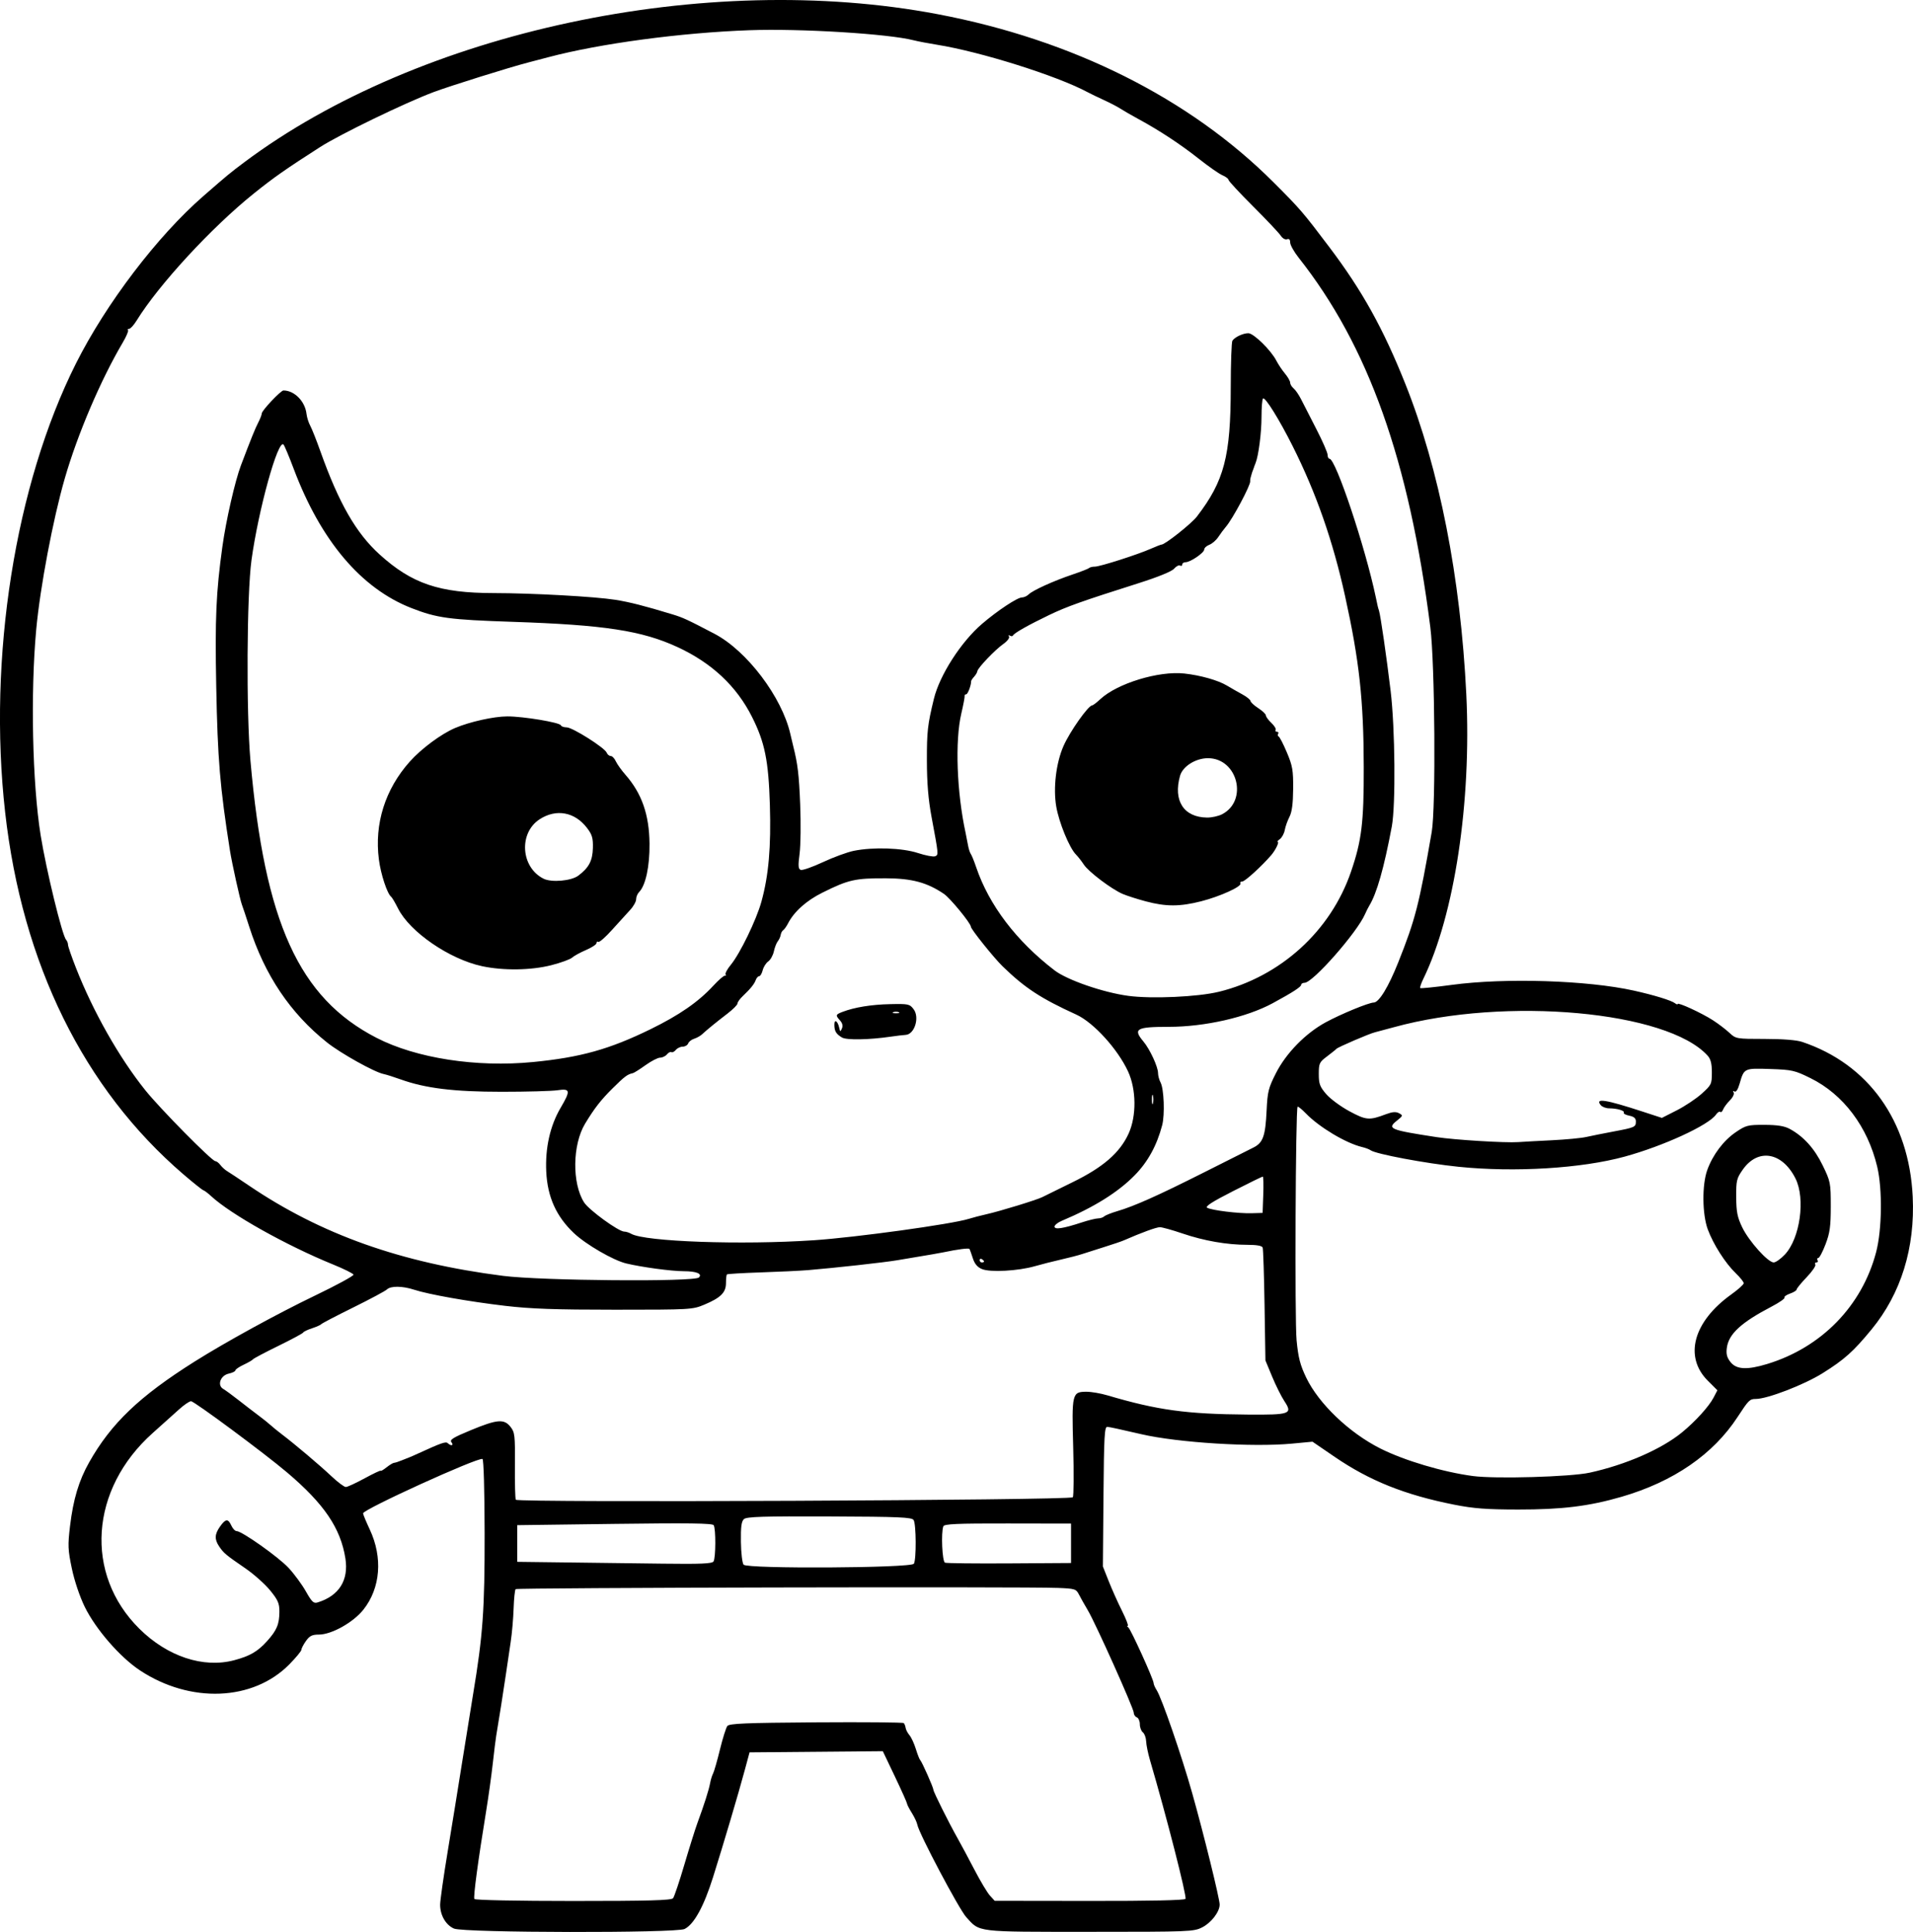 <?xml version="1.0" encoding="UTF-8" standalone="no"?>
<!-- Created with Inkscape (http://www.inkscape.org/) -->

<svg
   width="229.848mm"
   height="232.147mm"
   viewBox="0 0 229.848 232.147"
   version="1.1"
   id="svg5"
   xml:space="preserve"
   xmlns="http://www.w3.org/2000/svg"
   xmlns:svg="http://www.w3.org/2000/svg"><defs
     id="defs2" /><g
     id="layer1"
     transform="translate(-11.912,-40.537)"><path
       style="fill:#000000;stroke-width:0.265"
       d="m 66.466,272.277 c -0.99,-0.431 -1.671,-1.602 -1.671,-2.874 0,-0.499 0.411,-3.392 0.913,-6.429 0.502,-3.037 1.28,-7.844 1.729,-10.682 0.449,-2.838 1.044,-6.529 1.322,-8.202 1.174,-7.058 1.394,-10.13 1.381,-19.308 -0.008,-5.152 -0.115,-8.891 -0.257,-8.938 -0.602,-0.201 -14.348,6.058 -14.348,6.533 0,0.123 0.363,0.999 0.807,1.947 1.58,3.376 1.29,7.028 -0.763,9.623 -1.213,1.534 -3.83,2.999 -5.355,2.999 -0.805,0 -1.111,0.152 -1.55,0.768 -0.301,0.423 -0.547,0.896 -0.547,1.052 0,0.156 -0.652,0.946 -1.449,1.756 -4.351,4.422 -11.897,4.726 -17.951,0.725 -2.395,-1.583 -5.322,-4.953 -6.634,-7.638 -0.604,-1.236 -1.235,-3.114 -1.548,-4.602 -0.474,-2.257 -0.495,-2.78 -0.215,-5.119 0.384,-3.2 1.059,-5.448 2.291,-7.632 2.643,-4.688 6.041,-7.936 12.673,-12.114 3.732,-2.351 9.935,-5.75 14.495,-7.943 2.572,-1.237 4.641,-2.363 4.598,-2.502 -0.044,-0.139 -1.143,-0.686 -2.442,-1.215 -5.634,-2.294 -12.321,-6.043 -14.675,-8.228 -0.368,-0.342 -0.785,-0.656 -0.926,-0.698 -0.141,-0.042 -1.214,-0.899 -2.386,-1.904 -11.983,-10.287 -19.378,-25.308 -21.429,-43.526 -2.087,-18.545 1.198,-39.352 8.514,-53.919 3.621,-7.209 9.763,-15.279 15.309,-20.114 2.879,-2.51 3.232,-2.801 4.899,-4.049 21.044,-15.753 55.443,-23.1 83.339,-17.8 16.213,3.08 30.253,10.112 40.349,20.209 3.201,3.201 3.519,3.571 6.727,7.822 3.922,5.197 6.444,9.741 9.097,16.387 4.081,10.226 6.641,23.263 7.327,37.315 0.631,12.937 -1.418,26.488 -5.168,34.185 -0.265,0.544 -0.431,1.04 -0.368,1.102 0.062,0.062 1.78,-0.112 3.818,-0.387 6.396,-0.862 16.275,-0.549 21.855,0.692 2.427,0.54 4.498,1.175 4.934,1.514 0.182,0.141 0.331,0.184 0.331,0.095 0,-0.247 2.893,1.088 4.232,1.953 0.655,0.423 1.545,1.101 1.976,1.505 0.775,0.725 0.829,0.735 4.233,0.737 2.174,0.001 3.839,0.133 4.507,0.357 7.968,2.67 12.842,9.485 13.285,18.576 0.301,6.169 -1.404,11.671 -4.952,15.983 -2.185,2.655 -3.263,3.619 -5.87,5.249 -2.235,1.398 -6.645,3.096 -8.041,3.096 -0.715,0 -0.852,0.137 -2.174,2.162 -2.937,4.5 -7.704,7.78 -13.944,9.594 -3.904,1.135 -7.176,1.537 -12.435,1.53 -3.806,-0.005 -5.347,-0.123 -7.673,-0.583 -5.913,-1.171 -10.153,-2.868 -14.362,-5.746 l -2.666,-1.823 -2.467,0.233 c -4.711,0.446 -13.698,-0.115 -18.077,-1.128 -2.664,-0.616 -3.733,-0.848 -4.101,-0.888 -0.344,-0.038 -0.406,1.075 -0.467,8.369 l -0.07,8.412 0.703,1.774 c 0.387,0.976 1.104,2.578 1.595,3.56 0.49,0.982 0.801,1.788 0.69,1.79 -0.111,0.002 -0.08,0.091 0.068,0.198 0.295,0.213 3.038,6.253 3.038,6.69 0,0.148 0.168,0.534 0.374,0.856 0.61,0.956 2.998,7.878 4.252,12.325 1.386,4.913 3.312,12.726 3.311,13.428 -0.002,0.872 -1.002,2.179 -2.095,2.736 -1.021,0.521 -1.498,0.54 -13.517,0.54 -13.797,0 -13.174,0.074 -14.845,-1.775 -0.875,-0.968 -5.693,-10.08 -5.87,-11.1 -0.046,-0.268 -0.344,-0.903 -0.662,-1.413 -0.318,-0.509 -0.578,-1.016 -0.579,-1.127 -5.3e-4,-0.11 -0.655,-1.571 -1.453,-3.245 l -1.452,-3.045 -8.006,0.07 -8.006,0.07 -0.571,2.117 c -0.77,2.855 -2.527,8.786 -3.816,12.883 -1.107,3.519 -2.278,5.651 -3.418,6.223 -1.011,0.508 -26.521,0.465 -27.698,-0.047 z m 26.313,-3.648 c 0.147,-0.182 0.758,-1.998 1.358,-4.035 0.6,-2.037 1.31,-4.299 1.578,-5.027 0.81,-2.203 1.369,-3.958 1.513,-4.753 0.075,-0.414 0.237,-0.943 0.361,-1.175 0.123,-0.232 0.495,-1.528 0.825,-2.879 0.331,-1.351 0.73,-2.624 0.888,-2.828 0.235,-0.304 2.145,-0.383 10.66,-0.443 5.705,-0.04 10.447,0.001 10.537,0.091 0.09,0.09 0.191,0.347 0.224,0.572 0.033,0.225 0.241,0.623 0.462,0.884 0.221,0.262 0.567,1.011 0.769,1.666 0.202,0.655 0.436,1.25 0.52,1.323 0.195,0.167 1.588,3.304 1.588,3.575 0,0.244 1.865,3.981 2.903,5.818 0.411,0.728 1.325,2.434 2.031,3.792 0.706,1.358 1.541,2.752 1.856,3.098 l 0.573,0.629 11.381,0.015 c 7.309,0.01 11.439,-0.079 11.544,-0.249 0.18,-0.292 -2.292,-9.951 -4.269,-16.679 -0.235,-0.8 -0.441,-1.812 -0.458,-2.249 -0.017,-0.437 -0.194,-0.922 -0.394,-1.079 -0.2,-0.157 -0.364,-0.596 -0.364,-0.977 0,-0.38 -0.164,-0.754 -0.364,-0.831 -0.2,-0.077 -0.364,-0.322 -0.364,-0.544 0,-0.515 -4.578,-10.73 -5.518,-12.312 -0.389,-0.655 -0.87,-1.509 -1.069,-1.899 -0.341,-0.668 -0.485,-0.713 -2.51,-0.794 -4.122,-0.163 -64.999,-0.029 -65.172,0.144 -0.096,0.096 -0.205,1.147 -0.244,2.336 -0.038,1.189 -0.197,3.003 -0.354,4.032 -0.157,1.029 -0.414,2.763 -0.571,3.855 -0.259,1.794 -0.877,5.718 -1.168,7.408 -0.063,0.364 -0.247,1.852 -0.409,3.307 -0.162,1.455 -0.518,4.015 -0.791,5.689 -0.989,6.062 -1.567,10.375 -1.422,10.609 0.084,0.137 5.174,0.239 11.874,0.239 9.062,0 11.787,-0.075 11.993,-0.331 z m -52.722,-28.603 c 1.883,-0.502 2.811,-1.04 3.934,-2.284 1.184,-1.31 1.49,-2.046 1.49,-3.582 0,-0.977 -0.18,-1.384 -1.124,-2.537 -0.618,-0.755 -1.958,-1.946 -2.977,-2.645 -2.337,-1.604 -2.581,-1.808 -3.126,-2.608 -0.588,-0.863 -0.562,-1.482 0.101,-2.414 0.67,-0.941 0.962,-0.964 1.353,-0.107 0.166,0.364 0.448,0.661 0.627,0.661 0.635,0 5.032,3.112 6.249,4.421 0.679,0.732 1.615,2.004 2.08,2.828 0.717,1.271 0.931,1.472 1.411,1.324 2.57,-0.791 3.753,-2.668 3.336,-5.291 -0.578,-3.639 -2.554,-6.552 -7.004,-10.325 -2.716,-2.303 -11.166,-8.569 -11.545,-8.561 -0.199,0.004 -0.85,0.45 -1.448,0.992 -0.598,0.542 -2.016,1.814 -3.151,2.828 -7.554,6.744 -8.246,16.956 -1.594,23.532 3.368,3.33 7.679,4.756 11.389,3.768 z m 81.657,-11.592 c 0.306,-0.482 0.283,-4.755 -0.028,-5.247 -0.215,-0.34 -1.665,-0.403 -10.116,-0.437 -7.929,-0.032 -9.944,0.03 -10.267,0.316 -0.308,0.273 -0.394,0.913 -0.37,2.743 0.017,1.313 0.163,2.546 0.323,2.74 0.429,0.516 20.127,0.405 20.457,-0.115 z m -24.071,-0.275 c 0.271,-0.427 0.287,-3.936 0.019,-4.356 -0.149,-0.234 -3.094,-0.272 -11.902,-0.157 l -11.705,0.153 v 2.203 2.203 l 5.755,0.071 c 3.165,0.039 8.423,0.106 11.685,0.148 4.626,0.06 5.978,0.002 6.148,-0.265 z m 42.955,-2.181 v -2.368 l -7.603,-0.013 c -6.097,-0.011 -7.63,0.057 -7.739,0.339 -0.292,0.758 -0.137,4.233 0.195,4.369 0.182,0.075 3.664,0.114 7.739,0.088 l 7.408,-0.047 z m 0.21,-5.531 c 0.115,-0.167 0.138,-2.863 0.049,-5.992 -0.184,-6.499 -0.138,-6.687 1.616,-6.686 0.57,5.3e-4 1.69,0.194 2.491,0.431 6.041,1.784 9.475,2.255 16.871,2.312 5.103,0.04 5.415,-0.074 4.398,-1.611 -0.368,-0.556 -1.031,-1.885 -1.474,-2.954 l -0.806,-1.943 -0.105,-6.615 c -0.058,-3.638 -0.159,-6.763 -0.226,-6.945 -0.079,-0.218 -0.705,-0.331 -1.843,-0.331 -2.45,0 -5.22,-0.484 -7.787,-1.36 -1.22,-0.416 -2.444,-0.757 -2.72,-0.757 -0.425,0 -2.191,0.644 -4.323,1.578 -0.291,0.127 -1.363,0.492 -2.381,0.809 -1.019,0.318 -2.209,0.697 -2.646,0.843 -0.437,0.146 -1.568,0.44 -2.514,0.654 -0.946,0.214 -2.375,0.577 -3.175,0.807 -1.991,0.571 -5.343,0.752 -6.334,0.342 -0.545,-0.226 -0.882,-0.622 -1.097,-1.291 -0.171,-0.531 -0.35,-1.036 -0.399,-1.123 -0.076,-0.137 -1.393,0.03 -3.15,0.401 -0.489,0.103 -1.166,0.219 -5.556,0.954 -1.595,0.267 -7.51,0.921 -10.716,1.186 -0.946,0.078 -3.497,0.2 -5.669,0.272 -2.172,0.071 -4,0.18 -4.061,0.242 -0.061,0.061 -0.112,0.527 -0.112,1.034 0,1.141 -0.628,1.769 -2.593,2.595 -1.427,0.6 -1.635,0.612 -10.716,0.613 -7.189,7.9e-4 -10.148,-0.104 -13.229,-0.467 -4.393,-0.518 -9.181,-1.366 -10.923,-1.935 -1.414,-0.462 -2.821,-0.476 -3.279,-0.032 -0.192,0.186 -2.017,1.162 -4.054,2.168 -2.037,1.006 -3.764,1.908 -3.836,2.004 -0.073,0.096 -0.571,0.318 -1.107,0.493 -0.536,0.175 -1.013,0.403 -1.058,0.506 -0.046,0.104 -1.393,0.829 -2.994,1.612 -1.601,0.783 -2.97,1.507 -3.043,1.61 -0.073,0.102 -0.579,0.396 -1.124,0.652 -0.546,0.256 -0.992,0.562 -0.992,0.68 0,0.117 -0.357,0.292 -0.794,0.388 -0.999,0.219 -1.423,1.398 -0.661,1.839 0.265,0.153 1.087,0.754 1.828,1.336 0.741,0.582 1.819,1.411 2.396,1.843 0.577,0.431 1.246,0.967 1.488,1.191 0.241,0.223 0.832,0.704 1.312,1.068 1.557,1.179 4.584,3.738 5.984,5.06 0.752,0.709 1.526,1.288 1.72,1.286 0.194,-0.002 1.216,-0.474 2.271,-1.049 1.055,-0.575 1.918,-0.982 1.918,-0.903 0,0.078 0.314,-0.104 0.697,-0.406 0.383,-0.302 0.792,-0.548 0.909,-0.548 0.116,0 0.547,-0.139 0.957,-0.309 0.41,-0.17 0.804,-0.326 0.877,-0.348 0.073,-0.022 0.549,-0.23 1.058,-0.464 2.801,-1.283 3.323,-1.464 3.559,-1.238 0.397,0.381 0.772,0.281 0.441,-0.118 -0.241,-0.291 0.209,-0.569 2.354,-1.455 3.151,-1.302 3.976,-1.369 4.748,-0.388 0.512,0.651 0.554,1.018 0.525,4.618 -0.017,2.151 0.032,4.013 0.11,4.139 0.226,0.365 66.668,0.07 66.922,-0.298 z m 62.099,-2.953 c 4.325,-0.945 8.628,-2.822 11.091,-4.837 1.606,-1.314 3.237,-3.109 3.794,-4.174 l 0.465,-0.89 -1.148,-1.148 c -2.894,-2.894 -1.747,-7.104 2.829,-10.379 0.813,-0.582 1.482,-1.184 1.485,-1.337 0.003,-0.153 -0.423,-0.689 -0.947,-1.191 -1.255,-1.201 -2.704,-3.47 -3.372,-5.277 -0.674,-1.823 -0.704,-5.371 -0.06,-7.144 0.662,-1.824 1.946,-3.53 3.404,-4.524 1.237,-0.843 1.456,-0.9 3.466,-0.894 1.545,0.005 2.391,0.138 3.021,0.478 1.666,0.897 2.99,2.361 3.976,4.396 0.935,1.93 0.969,2.099 0.969,4.909 0,2.421 -0.105,3.188 -0.628,4.564 -0.345,0.909 -0.739,1.654 -0.876,1.654 -0.136,0 -0.174,0.119 -0.084,0.265 0.09,0.146 0.03,0.265 -0.132,0.265 -0.163,0 -0.223,0.117 -0.135,0.261 0.089,0.143 -0.381,0.826 -1.043,1.517 -0.662,0.691 -1.204,1.354 -1.204,1.473 0,0.119 -0.357,0.341 -0.793,0.493 -0.436,0.152 -0.736,0.369 -0.667,0.481 0.07,0.113 -0.615,0.592 -1.522,1.066 -3.687,1.925 -5.181,3.3 -5.404,4.969 -0.1,0.746 0.008,1.161 0.442,1.713 0.706,0.896 1.994,0.964 4.397,0.233 6.532,-1.987 11.393,-6.97 13.095,-13.426 0.712,-2.702 0.775,-7.593 0.132,-10.289 -1.146,-4.803 -4.07,-8.686 -8.009,-10.633 -1.897,-0.938 -2.216,-1.01 -4.839,-1.1 -3.138,-0.107 -3.148,-0.103 -3.679,1.752 -0.202,0.706 -0.434,1.064 -0.616,0.951 -0.176,-0.109 -0.218,-0.06 -0.105,0.122 0.103,0.167 -0.099,0.59 -0.45,0.941 -0.35,0.35 -0.717,0.845 -0.814,1.098 -0.097,0.254 -0.253,0.385 -0.345,0.293 -0.093,-0.093 -0.323,0.052 -0.512,0.323 -0.898,1.282 -6.306,3.77 -10.979,5.05 -5.177,1.418 -13.201,1.909 -19.945,1.22 -3.968,-0.406 -9.991,-1.539 -10.583,-1.992 -0.146,-0.111 -0.605,-0.284 -1.021,-0.383 -1.939,-0.464 -5.129,-2.371 -6.739,-4.029 -0.492,-0.507 -0.944,-0.873 -1.003,-0.814 -0.244,0.244 -0.354,25.642 -0.121,28.061 0.202,2.1 0.427,2.971 1.16,4.498 1.504,3.132 5.169,6.632 8.913,8.513 2.88,1.447 7.542,2.833 11.115,3.305 2.724,0.36 11.714,0.101 14.023,-0.403 z M 95.89,194.034 c 0.438,-0.441 -0.296,-0.746 -1.807,-0.75 -1.506,-0.004 -5.013,-0.476 -6.93,-0.933 -1.548,-0.369 -4.842,-2.277 -6.285,-3.642 -2.123,-2.007 -3.177,-4.348 -3.324,-7.38 -0.138,-2.847 0.46,-5.516 1.715,-7.658 1.234,-2.105 1.189,-2.36 -0.374,-2.131 -0.691,0.101 -3.698,0.184 -6.681,0.184 -5.769,0 -9.184,-0.419 -12.171,-1.494 -0.8,-0.288 -1.719,-0.577 -2.041,-0.643 -1.096,-0.222 -5.147,-2.483 -6.782,-3.785 -4.418,-3.519 -7.491,-8.092 -9.355,-13.922 -0.372,-1.164 -0.768,-2.355 -0.88,-2.646 -0.222,-0.578 -1.198,-4.999 -1.432,-6.482 -1.202,-7.633 -1.483,-10.996 -1.65,-19.711 -0.158,-8.233 -0.023,-11.298 0.736,-16.801 0.435,-3.155 1.518,-7.903 2.233,-9.79 1.213,-3.201 1.724,-4.466 2.088,-5.164 0.226,-0.434 0.412,-0.916 0.413,-1.072 0.002,-0.344 2.281,-2.759 2.604,-2.759 1.319,0 2.603,1.304 2.773,2.818 0.047,0.415 0.247,1.052 0.446,1.416 0.199,0.364 0.742,1.733 1.208,3.043 2.227,6.257 4.296,9.864 7.135,12.435 3.874,3.509 7.18,4.627 13.696,4.634 4.664,0.005 12.141,0.417 14.605,0.805 1.715,0.27 3.547,0.737 6.879,1.753 1.278,0.39 1.771,0.618 5.048,2.333 3.894,2.039 8.1,7.594 9.115,12.039 0.116,0.509 0.271,1.164 0.345,1.455 0.544,2.167 0.692,3.401 0.838,7.011 0.091,2.256 0.059,4.916 -0.071,5.912 -0.192,1.469 -0.167,1.838 0.134,1.953 0.204,0.078 1.404,-0.341 2.668,-0.931 1.263,-0.59 2.928,-1.201 3.699,-1.358 2.338,-0.475 5.831,-0.357 7.713,0.261 0.914,0.3 1.84,0.477 2.057,0.394 0.437,-0.168 0.44,-0.136 -0.426,-4.776 -0.382,-2.049 -0.546,-4.03 -0.551,-6.696 -0.008,-3.534 0.084,-4.345 0.844,-7.459 0.693,-2.841 3.26,-6.836 5.78,-8.996 1.857,-1.592 4.244,-3.173 4.792,-3.174 0.244,-5.3e-4 0.609,-0.166 0.811,-0.367 0.485,-0.485 3.008,-1.629 5.278,-2.393 1.003,-0.338 1.898,-0.688 1.989,-0.779 0.091,-0.091 0.4,-0.165 0.687,-0.165 0.617,0 5.123,-1.44 6.729,-2.15 0.617,-0.273 1.191,-0.496 1.276,-0.496 0.425,0 3.593,-2.511 4.254,-3.371 3.29,-4.282 4.063,-7.234 4.069,-15.547 0.002,-2.91 0.092,-5.423 0.198,-5.583 0.292,-0.437 1.277,-0.9 1.915,-0.9 0.636,0 2.725,2.047 3.366,3.298 0.226,0.442 0.693,1.14 1.036,1.551 0.343,0.411 0.624,0.903 0.624,1.092 0,0.189 0.186,0.498 0.413,0.687 0.227,0.188 0.627,0.769 0.89,1.289 0.262,0.521 1.089,2.134 1.836,3.586 0.748,1.451 1.359,2.85 1.359,3.109 0,0.258 0.103,0.47 0.228,0.47 0.751,0 4.311,10.658 5.569,16.669 0.246,1.177 0.232,1.119 0.379,1.587 0.19,0.605 0.901,5.516 1.399,9.657 0.536,4.463 0.616,13.735 0.14,16.272 -0.938,4.999 -1.807,8.051 -2.71,9.525 -0.134,0.218 -0.361,0.67 -0.505,1.003 -0.953,2.208 -6.276,8.257 -7.266,8.257 -0.225,0 -0.408,0.107 -0.408,0.238 0,0.251 -1.032,0.919 -3.423,2.215 -3.126,1.695 -8.161,2.838 -12.497,2.839 -3.901,6e-5 -4.312,0.239 -3.033,1.766 0.776,0.926 1.755,3.042 1.755,3.793 0,0.309 0.137,0.817 0.304,1.13 0.407,0.761 0.524,3.867 0.193,5.129 -0.639,2.433 -1.709,4.389 -3.285,6.001 -2,2.046 -4.885,3.85 -8.788,5.495 -0.473,0.199 -0.86,0.509 -0.86,0.688 0,0.39 1.024,0.236 3.233,-0.488 0.832,-0.273 1.731,-0.496 1.998,-0.496 0.267,0 0.598,-0.108 0.736,-0.241 0.138,-0.132 0.847,-0.416 1.574,-0.63 2.057,-0.606 4.853,-1.855 10.382,-4.637 2.799,-1.409 5.491,-2.763 5.98,-3.009 1.15,-0.577 1.433,-1.374 1.578,-4.448 0.107,-2.266 0.218,-2.709 1.127,-4.498 1.221,-2.404 3.557,-4.789 5.973,-6.099 1.855,-1.006 5.151,-2.362 5.779,-2.377 0.63,-0.016 1.76,-1.872 2.935,-4.822 2.055,-5.158 2.513,-6.941 4.025,-15.674 0.505,-2.914 0.385,-20.248 -0.169,-24.606 -2.554,-20.072 -7.449,-33.808 -15.822,-44.4 -0.56,-0.709 -1.018,-1.528 -1.018,-1.822 0,-0.353 -0.128,-0.485 -0.377,-0.389 -0.213,0.082 -0.544,-0.11 -0.762,-0.442 -0.212,-0.323 -1.709,-1.908 -3.327,-3.523 -1.618,-1.615 -2.943,-3.044 -2.943,-3.175 0,-0.131 -0.327,-0.379 -0.728,-0.549 -0.4,-0.171 -1.68,-1.064 -2.844,-1.986 -2.188,-1.732 -4.731,-3.405 -7.268,-4.78 -0.805,-0.436 -1.76,-0.987 -2.124,-1.225 -0.364,-0.238 -1.257,-0.704 -1.984,-1.036 -0.728,-0.332 -1.621,-0.764 -1.986,-0.96 -3.682,-1.975 -12.869,-4.866 -18.123,-5.703 -1.019,-0.162 -2.269,-0.402 -2.778,-0.532 -3.054,-0.781 -13.593,-1.427 -19.711,-1.208 -8.255,0.295 -18.012,1.606 -24.209,3.252 -0.8,0.213 -1.872,0.494 -2.381,0.625 -2.216,0.571 -9.397,2.818 -11.377,3.561 -3.415,1.281 -11.25,5.075 -13.626,6.599 -4.133,2.651 -5.546,3.64 -7.937,5.559 -5.096,4.087 -11.432,10.953 -14.116,15.296 -0.336,0.544 -0.741,0.99 -0.899,0.99 -0.158,0 -0.217,0.07 -0.131,0.156 0.086,0.086 -0.203,0.764 -0.642,1.508 -2.646,4.488 -5.423,10.997 -6.957,16.311 -1.42,4.918 -2.961,13.069 -3.43,18.145 -0.701,7.59 -0.466,18.539 0.531,24.735 0.675,4.19 2.585,12.037 3.057,12.554 0.126,0.138 0.229,0.407 0.229,0.597 0,0.19 0.432,1.446 0.96,2.791 2.069,5.269 5.181,10.762 8.319,14.681 1.783,2.228 8.01,8.535 8.426,8.535 0.141,0 0.414,0.208 0.606,0.463 0.192,0.255 0.552,0.582 0.798,0.728 0.247,0.146 1.435,0.933 2.642,1.75 8.656,5.863 18.249,9.272 30.504,10.838 4.632,0.592 23.008,0.744 23.553,0.195 z m 34.258,-1.92 c 0,-0.064 -0.119,-0.19 -0.265,-0.28 -0.146,-0.09 -0.265,-0.037 -0.265,0.117 0,0.154 0.119,0.28 0.265,0.28 0.146,0 0.265,-0.052 0.265,-0.117 z m 96.208,-0.825 c 1.838,-1.949 2.505,-6.728 1.278,-9.159 -1.6,-3.17 -4.502,-3.654 -6.325,-1.055 -0.742,1.058 -0.804,1.317 -0.791,3.307 0.012,1.784 0.138,2.416 0.727,3.639 0.797,1.654 3.09,4.209 3.777,4.209 0.246,0 0.846,-0.424 1.335,-0.942 z m -116.688,-1.723 c 5.074,-0.342 16.569,-1.929 18.64,-2.573 0.503,-0.156 1.45,-0.404 2.105,-0.55 1.622,-0.361 6.096,-1.733 6.747,-2.069 0.291,-0.15 1.921,-0.952 3.622,-1.783 3.663,-1.788 5.676,-3.533 6.729,-5.835 0.969,-2.116 0.938,-5.325 -0.07,-7.494 -1.254,-2.696 -4.15,-5.872 -6.213,-6.813 -4.267,-1.946 -6.169,-3.193 -8.859,-5.806 -1.044,-1.014 -3.807,-4.464 -3.807,-4.754 0,-0.404 -2.491,-3.44 -3.235,-3.943 -2.03,-1.371 -3.842,-1.861 -6.941,-1.874 -3.735,-0.016 -4.521,0.161 -7.675,1.731 -1.909,0.95 -3.387,2.273 -4.112,3.681 -0.187,0.364 -0.45,0.733 -0.583,0.82 -0.133,0.087 -0.27,0.343 -0.303,0.569 -0.033,0.225 -0.19,0.571 -0.349,0.767 -0.159,0.197 -0.371,0.744 -0.472,1.217 -0.101,0.473 -0.404,1.014 -0.673,1.202 -0.269,0.189 -0.57,0.665 -0.669,1.059 -0.099,0.394 -0.29,0.716 -0.424,0.716 -0.134,0 -0.319,0.208 -0.411,0.463 -0.177,0.49 -0.625,1.043 -1.602,1.975 -0.327,0.312 -0.595,0.696 -0.595,0.852 0,0.156 -0.543,0.7 -1.206,1.209 -1.377,1.056 -2.452,1.934 -3.028,2.471 -0.218,0.204 -0.654,0.45 -0.968,0.547 -0.314,0.097 -0.638,0.35 -0.719,0.563 -0.082,0.213 -0.376,0.387 -0.654,0.387 -0.278,0 -0.652,0.177 -0.832,0.394 -0.18,0.217 -0.419,0.337 -0.532,0.267 -0.113,-0.07 -0.352,0.051 -0.532,0.268 -0.18,0.217 -0.55,0.394 -0.823,0.394 -0.273,0 -1.062,0.407 -1.754,0.903 -0.692,0.497 -1.376,0.929 -1.522,0.96 -0.651,0.139 -0.983,0.388 -2.435,1.826 -1.407,1.394 -2.185,2.395 -3.304,4.248 -1.52,2.519 -1.579,7.157 -0.12,9.453 0.582,0.916 4.149,3.511 4.826,3.511 0.208,0 0.585,0.119 0.838,0.265 1.645,0.947 13.26,1.358 21.916,0.775 z m 3.414,-24.36 c -0.711,-0.422 -0.917,-0.766 -0.922,-1.537 -0.005,-0.729 0.403,-0.465 0.591,0.384 0.108,0.49 0.132,0.494 0.322,0.056 0.133,-0.305 0.053,-0.641 -0.224,-0.947 -0.574,-0.634 -0.549,-0.719 0.299,-1.042 1.451,-0.552 3.458,-0.877 5.722,-0.927 2.183,-0.048 2.339,-0.015 2.812,0.61 0.749,0.988 0.111,3.034 -0.963,3.085 -0.272,0.013 -1.089,0.111 -1.817,0.217 -2.576,0.376 -5.278,0.423 -5.821,0.1 z m 6.813,-3.048 c -0.182,-0.073 -0.48,-0.073 -0.661,0 -0.182,0.073 -0.033,0.133 0.331,0.133 0.364,0 0.513,-0.06 0.331,-0.133 z m 43.799,21.937 c 0.042,-1.201 0.017,-2.183 -0.057,-2.183 -0.074,0 -1.694,0.794 -3.602,1.765 -2.477,1.261 -3.356,1.827 -3.078,1.983 0.549,0.307 3.762,0.702 5.337,0.657 l 1.323,-0.038 z m 34.694,-6.547 c 1.662,-0.082 3.507,-0.257 4.101,-0.391 0.594,-0.133 2.078,-0.43 3.298,-0.66 2.576,-0.485 2.677,-0.531 2.677,-1.222 0,-0.366 -0.234,-0.567 -0.789,-0.678 -0.434,-0.087 -0.733,-0.249 -0.664,-0.36 0.149,-0.241 -0.782,-0.518 -1.755,-0.523 -0.382,-0.002 -0.835,-0.172 -1.005,-0.377 -0.74,-0.892 0.539,-0.695 5.049,0.777 l 2.291,0.748 1.784,-0.907 c 0.981,-0.499 2.332,-1.399 3.001,-2.001 1.166,-1.049 1.217,-1.155 1.217,-2.552 0,-1.067 -0.136,-1.608 -0.509,-2.02 -4.844,-5.352 -24.222,-7.113 -37.674,-3.422 -1.109,0.304 -2.139,0.58 -2.289,0.613 -0.607,0.133 -4.475,1.795 -4.639,1.993 -0.073,0.088 -0.579,0.495 -1.124,0.905 -0.924,0.694 -0.992,0.84 -0.992,2.121 0,1.182 0.126,1.523 0.895,2.416 0.492,0.572 1.75,1.499 2.795,2.06 2.013,1.081 2.366,1.109 4.379,0.353 0.773,-0.29 1.195,-0.323 1.573,-0.12 0.491,0.263 0.479,0.306 -0.257,0.893 -1.214,0.968 -0.855,1.116 4.772,1.978 2.178,0.334 8.272,0.706 9.79,0.599 0.582,-0.041 2.418,-0.142 4.079,-0.223 z m -47.95,-5.359 c -0.067,-0.255 -0.121,-0.046 -0.121,0.463 0,0.509 0.054,0.718 0.121,0.463 0.067,-0.255 0.067,-0.671 0,-0.926 z m -74.492,-4.038 c 5.711,-0.558 9.186,-1.528 14.12,-3.942 3.472,-1.699 5.759,-3.283 7.562,-5.239 0.642,-0.696 1.265,-1.233 1.385,-1.194 0.12,0.04 0.155,-0.029 0.079,-0.153 -0.077,-0.124 0.205,-0.644 0.626,-1.154 1.106,-1.342 3.068,-5.386 3.674,-7.571 0.875,-3.156 1.175,-6.578 1.021,-11.653 -0.161,-5.315 -0.607,-7.511 -2.15,-10.575 -1.858,-3.69 -4.836,-6.48 -8.941,-8.377 -4.28,-1.978 -8.79,-2.67 -19.794,-3.037 -7.654,-0.256 -9.097,-0.451 -12.171,-1.649 -6.056,-2.36 -10.911,-8.105 -14.164,-16.758 -0.547,-1.455 -1.093,-2.756 -1.214,-2.891 -0.65,-0.724 -3.008,7.776 -3.849,13.871 -0.567,4.11 -0.642,18.233 -0.129,24.077 1.712,19.475 5.829,28.536 15.146,33.334 4.768,2.455 12,3.575 18.8,2.91 z m -6.124,-11.521 c -3.906,-0.839 -8.66,-4.103 -10.077,-6.919 -0.351,-0.698 -0.723,-1.332 -0.826,-1.41 -0.481,-0.362 -1.251,-2.693 -1.483,-4.489 -0.556,-4.3 0.749,-8.437 3.708,-11.757 1.392,-1.562 3.782,-3.334 5.451,-4.043 1.76,-0.747 4.651,-1.389 6.27,-1.393 1.915,-0.004 6.315,0.728 6.438,1.072 0.049,0.135 0.361,0.246 0.694,0.246 0.703,0 4.586,2.456 4.811,3.043 0.084,0.218 0.299,0.397 0.478,0.397 0.179,0 0.455,0.283 0.613,0.629 0.158,0.346 0.674,1.071 1.148,1.611 1.976,2.25 2.869,4.801 2.905,8.295 0.028,2.73 -0.468,5.031 -1.253,5.816 -0.196,0.196 -0.356,0.586 -0.356,0.868 0,0.282 -0.327,0.862 -0.728,1.29 -0.4,0.427 -1.37,1.494 -2.155,2.371 -0.785,0.877 -1.529,1.531 -1.654,1.454 -0.124,-0.077 -0.226,-0.009 -0.226,0.15 0,0.159 -0.566,0.532 -1.257,0.828 -0.691,0.296 -1.444,0.708 -1.673,0.916 -0.229,0.207 -1.349,0.616 -2.49,0.907 -2.434,0.623 -5.772,0.67 -8.339,0.119 z m 11.57,-10.872 c 1.272,-0.95 1.718,-1.795 1.756,-3.326 0.029,-1.197 -0.088,-1.599 -0.706,-2.409 -1.466,-1.924 -3.699,-2.335 -5.686,-1.047 -2.548,1.652 -2.274,5.788 0.474,7.149 0.954,0.473 3.316,0.265 4.162,-0.367 z m 76.963,13.953 c 7.409,-1.821 13.439,-7.298 15.879,-14.425 1.287,-3.758 1.548,-5.904 1.534,-12.587 -0.017,-8.057 -0.529,-12.742 -2.241,-20.519 -1.463,-6.647 -3.475,-12.403 -6.308,-18.048 -1.62,-3.229 -3.316,-5.95 -3.557,-5.709 -0.098,0.098 -0.179,1.089 -0.179,2.203 0,1.914 -0.358,4.689 -0.717,5.561 -0.09,0.218 -0.189,0.486 -0.219,0.595 -0.031,0.109 -0.086,0.258 -0.122,0.331 -0.036,0.073 -0.096,0.251 -0.132,0.397 -0.036,0.146 -0.095,0.354 -0.131,0.463 -0.035,0.109 -0.052,0.282 -0.037,0.385 0.067,0.459 -2.11,4.54 -2.924,5.482 -0.245,0.283 -0.653,0.832 -0.906,1.218 -0.253,0.387 -0.738,0.808 -1.076,0.937 -0.338,0.129 -0.617,0.386 -0.619,0.571 -0.004,0.397 -1.663,1.528 -2.242,1.528 -0.22,0 -0.401,0.126 -0.401,0.28 0,0.154 -0.116,0.209 -0.258,0.121 -0.142,-0.087 -0.463,0.081 -0.715,0.375 -0.283,0.331 -1.924,0.999 -4.307,1.756 -6.853,2.175 -8.575,2.789 -10.728,3.823 -2.479,1.191 -4.197,2.163 -4.322,2.444 -0.049,0.11 -0.216,0.121 -0.372,0.025 -0.16,-0.099 -0.206,-0.051 -0.107,0.11 0.097,0.157 -0.212,0.558 -0.687,0.891 -0.996,0.699 -3.077,2.881 -3.12,3.271 -0.016,0.146 -0.191,0.443 -0.389,0.661 -0.198,0.218 -0.358,0.456 -0.356,0.529 0.01,0.488 -0.404,1.587 -0.598,1.587 -0.13,0 -0.213,0.089 -0.185,0.198 0.028,0.109 -0.151,1.055 -0.397,2.103 -0.773,3.29 -0.551,9.452 0.517,14.368 0.079,0.364 0.207,1.019 0.284,1.455 0.077,0.437 0.229,0.913 0.337,1.058 0.108,0.146 0.398,0.86 0.644,1.587 1.542,4.553 4.822,8.872 9.412,12.395 1.517,1.164 5.836,2.659 8.863,3.068 2.803,0.378 8.362,0.128 10.878,-0.49 z m -8.761,-10.864 c -1.019,-0.271 -2.273,-0.672 -2.788,-0.892 -1.335,-0.569 -4.113,-2.669 -4.674,-3.533 -0.262,-0.403 -0.686,-0.946 -0.944,-1.206 -0.79,-0.798 -2.034,-3.829 -2.367,-5.767 -0.381,-2.223 -0.022,-5.235 0.867,-7.262 0.762,-1.739 2.989,-4.895 3.454,-4.895 0.098,0 0.532,-0.33 0.964,-0.734 2.041,-1.906 7.033,-3.431 10.118,-3.09 1.931,0.213 4.051,0.814 5.101,1.446 0.469,0.282 1.299,0.756 1.845,1.054 0.546,0.298 0.992,0.657 0.992,0.798 0,0.141 0.415,0.526 0.923,0.855 0.508,0.329 0.924,0.726 0.926,0.882 0.002,0.157 0.297,0.561 0.657,0.898 0.359,0.338 0.59,0.716 0.514,0.84 -0.077,0.124 -0.007,0.226 0.156,0.226 0.163,0 0.229,0.109 0.146,0.242 -0.082,0.133 -0.053,0.282 0.065,0.331 0.118,0.049 0.562,0.912 0.986,1.919 0.679,1.611 0.769,2.133 0.752,4.369 -0.014,1.781 -0.146,2.784 -0.444,3.36 -0.233,0.451 -0.487,1.164 -0.563,1.583 -0.076,0.419 -0.342,0.912 -0.591,1.094 -0.249,0.182 -0.367,0.331 -0.261,0.331 0.22,0 -0.263,0.997 -0.769,1.587 -1.128,1.317 -3.165,3.175 -3.48,3.175 -0.204,0 -0.308,0.102 -0.232,0.226 0.222,0.359 -2.431,1.569 -4.715,2.151 -2.559,0.652 -4.219,0.655 -6.638,0.011 z m 9.153,-10.471 c 3.152,-1.63 1.87,-6.73 -1.692,-6.733 -1.484,-0.002 -3.041,0.978 -3.361,2.116 -0.843,2.996 0.449,4.988 3.255,5.017 0.553,0.006 1.362,-0.174 1.798,-0.399 z"
       id="path2079" /></g></svg>
